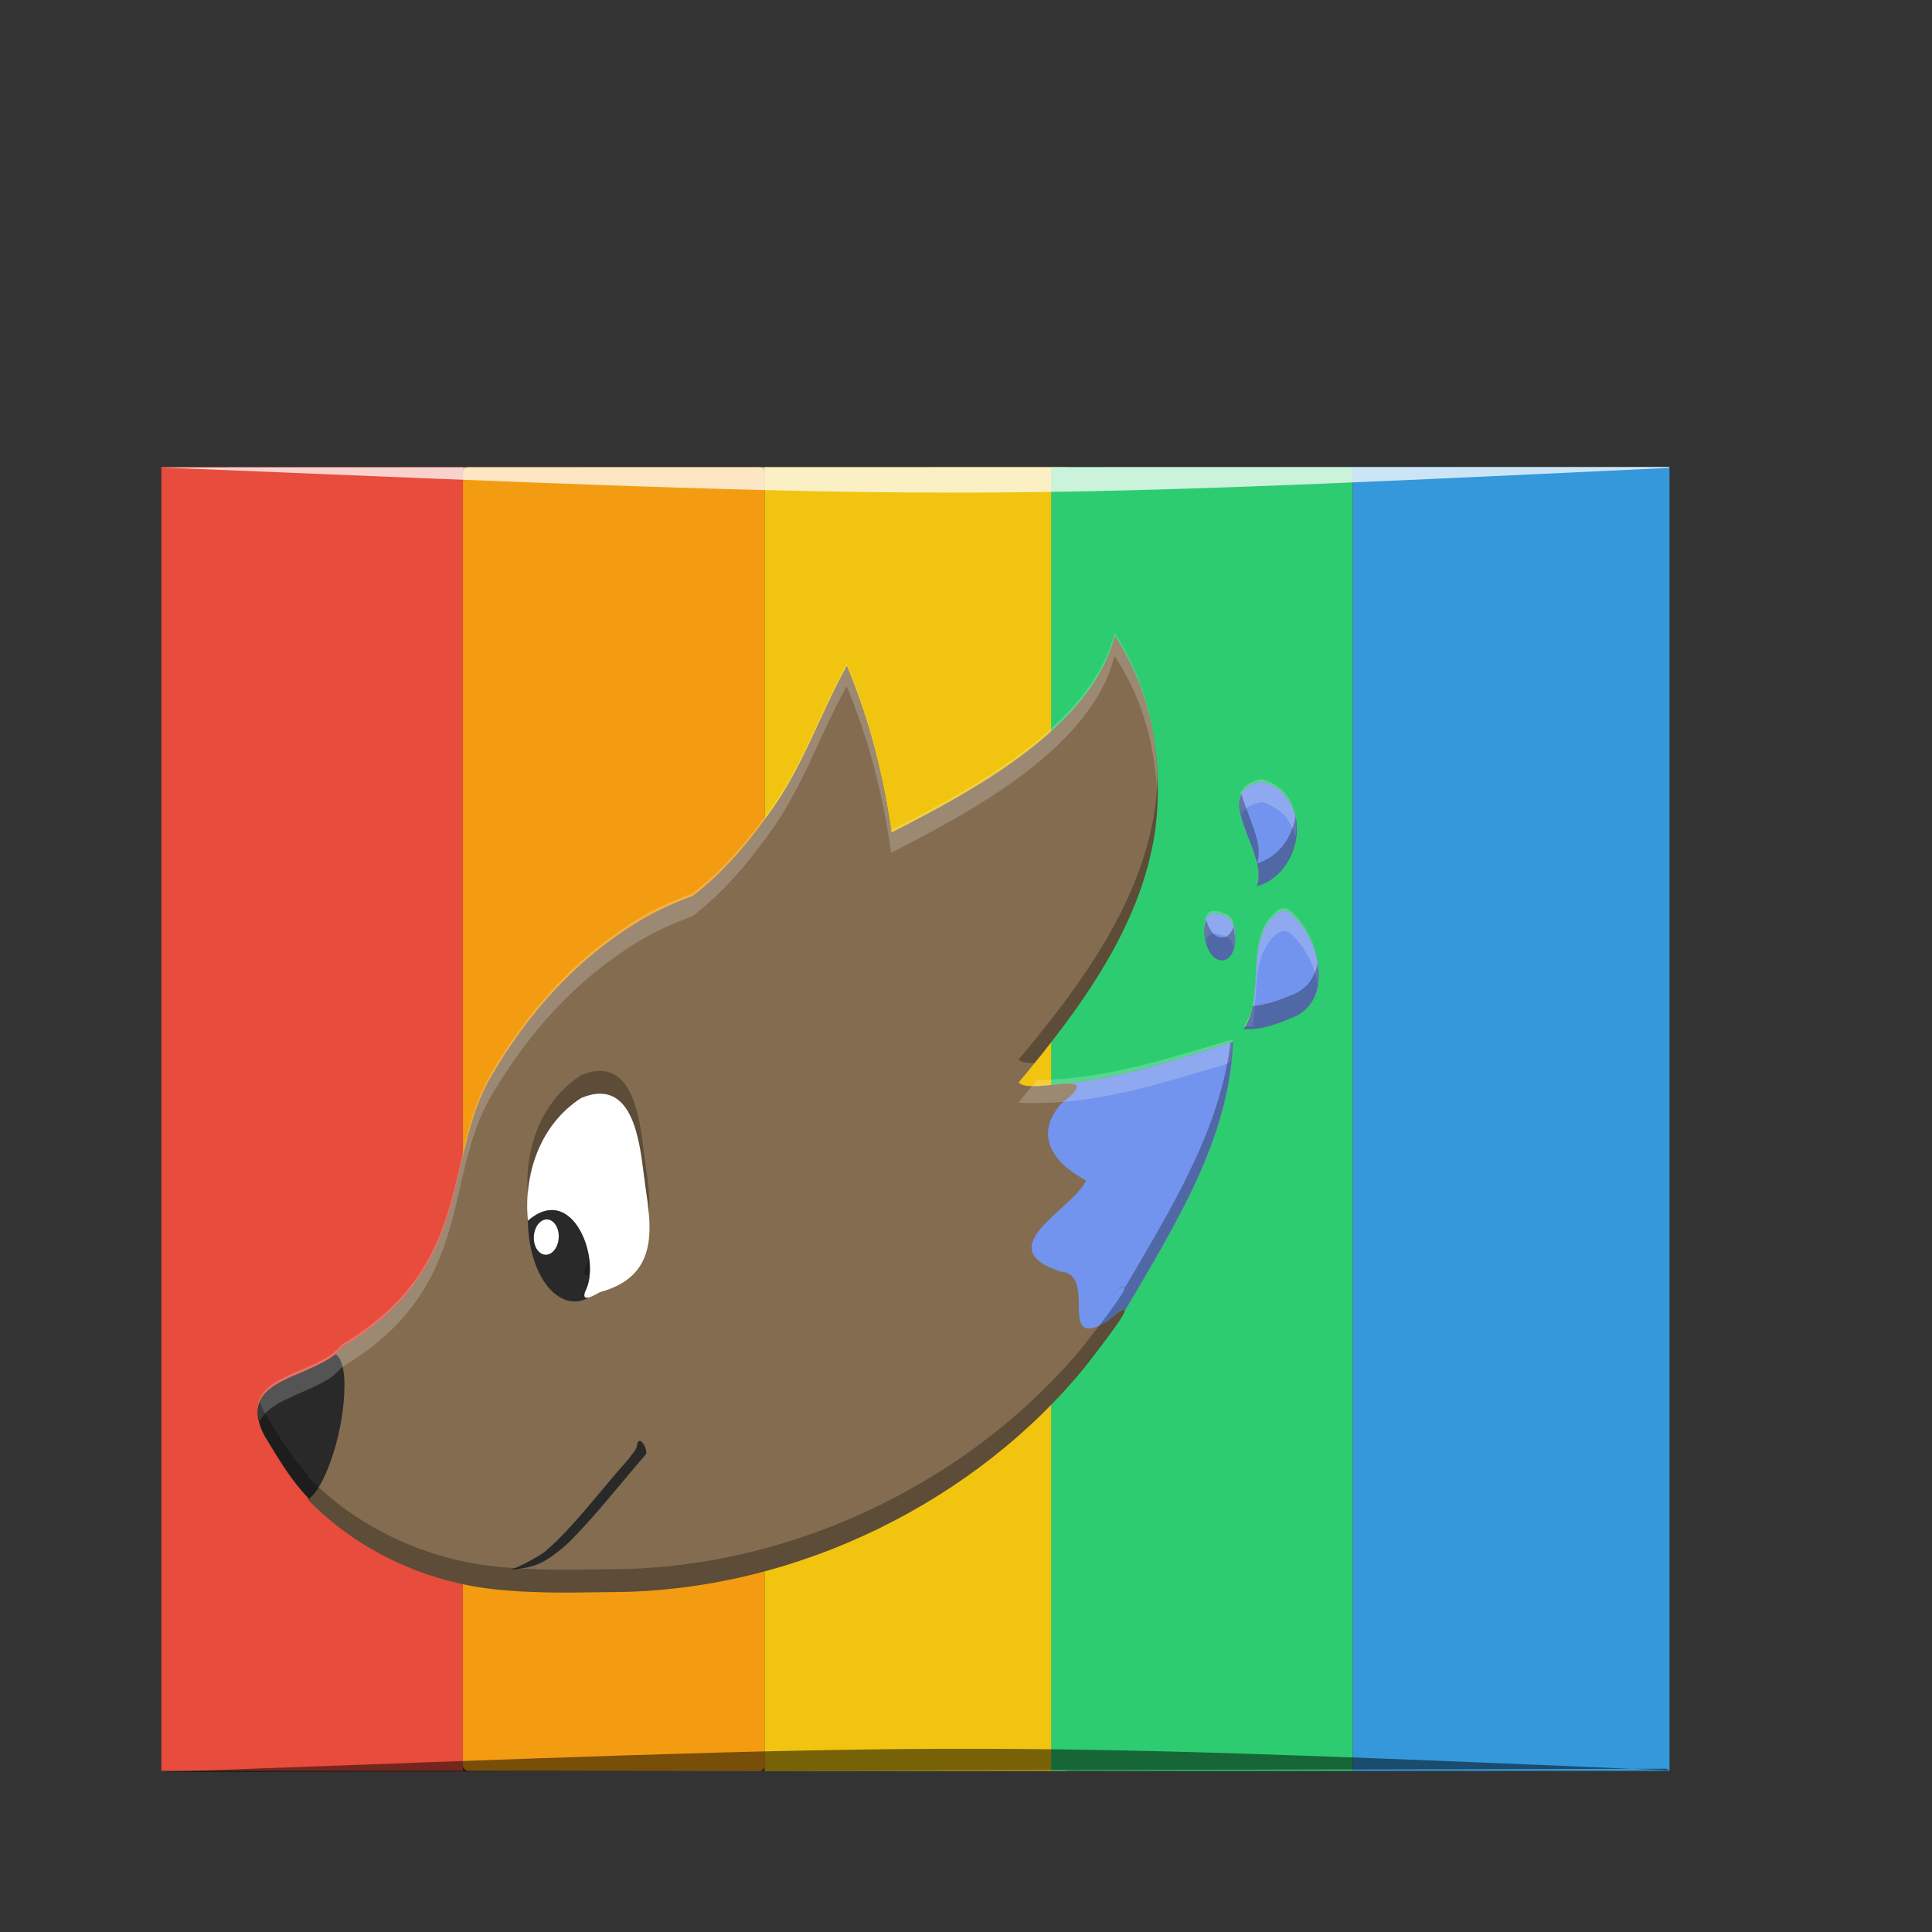 <?xml version="1.0" encoding="UTF-8" standalone="no"?>
<!-- Created with Inkscape (http://www.inkscape.org/) -->

<svg
   xmlns:dc="http://purl.org/dc/elements/1.1/"
   xmlns:cc="http://creativecommons.org/ns#"
   xmlns:rdf="http://www.w3.org/1999/02/22-rdf-syntax-ns#"
   xmlns:svg="http://www.w3.org/2000/svg"
   xmlns="http://www.w3.org/2000/svg"
   xmlns:xlink="http://www.w3.org/1999/xlink"
   xmlns:sodipodi="http://sodipodi.sourceforge.net/DTD/sodipodi-0.dtd"
   xmlns:inkscape="http://www.inkscape.org/namespaces/inkscape"
   version="1.0"
   width="48"
   height="48"
   id="svg2408"
   inkscape:version="0.91 r"
   sodipodi:docname="gimp.svg">
  <rect width="100%" height="100%" fill="#333333" stroke="none"/>
  <sodipodi:namedview
     pagecolor="#ffffff"
     bordercolor="#666666"
     borderopacity="1"
     objecttolerance="10"
     gridtolerance="10"
     guidetolerance="10"
     inkscape:pageopacity="0"
     inkscape:pageshadow="2"
     inkscape:window-width="1317"
     inkscape:window-height="744"
     id="namedview117"
     showgrid="true"
     inkscape:zoom="9.4642016"
     inkscape:cx="38.395635"
     inkscape:cy="21.688878"
     inkscape:window-x="49"
     inkscape:window-y="24"
     inkscape:window-maximized="1"
     inkscape:current-layer="svg2408"
     inkscape:snap-nodes="true"
     inkscape:snap-bbox="false">
    <inkscape:grid
       type="xygrid"
       id="grid3227"
       empspacing="5"
       visible="true"
       enabled="true"
       snapvisiblegridlinesonly="true" />
  </sodipodi:namedview>
  <defs
     id="defs2410">
    <linearGradient
       id="linearGradient4397">
      <stop
         style="stop-color:#947357;stop-opacity:1;"
         offset="0"
         id="stop4399" />
      <stop
         style="stop-color:#a4a4a4;stop-opacity:1;"
         offset="1"
         id="stop4401" />
    </linearGradient>
    <linearGradient
       id="linearGradient4389">
      <stop
         style="stop-color:#717171;stop-opacity:1;"
         offset="0"
         id="stop4391" />
      <stop
         style="stop-color:#000000;stop-opacity:0;"
         offset="1"
         id="stop4393" />
    </linearGradient>
    <linearGradient
       id="linearGradient3588">
      <stop
         id="stop3590"
         style="stop-color:#ff9b00;stop-opacity:1"
         offset="0" />
      <stop
         id="stop3592"
         style="stop-color:#ff5f00;stop-opacity:1"
         offset="1" />
    </linearGradient>
    <linearGradient
       x1="36.43"
       y1="92.073"
       x2="25.784"
       y2="110.448"
       id="linearGradient3594"
       xlink:href="#linearGradient3588"
       gradientUnits="userSpaceOnUse"
       gradientTransform="matrix(1.097,0,0,1.182,8.589,-67.014)" />
    <linearGradient
       id="linearGradient3580">
      <stop
         id="stop3582"
         style="stop-color:#f2e051;stop-opacity:1"
         offset="0" />
      <stop
         id="stop3584"
         style="stop-color:#ffb31f;stop-opacity:1"
         offset="1" />
    </linearGradient>
    <linearGradient
       x1="54.602"
       y1="76.96"
       x2="54.242"
       y2="102.293"
       id="linearGradient3772"
       xlink:href="#linearGradient3580"
       gradientUnits="userSpaceOnUse"
       gradientTransform="matrix(1.142,0,0,1.244,-12.709,-64.478)" />
    <linearGradient
       id="linearGradient3572">
      <stop
         id="stop3574"
         style="stop-color:#61ae50;stop-opacity:1"
         offset="0" />
      <stop
         id="stop3576"
         style="stop-color:#9ac837;stop-opacity:1"
         offset="1" />
    </linearGradient>
    <linearGradient
       x1="36.988"
       y1="42.477"
       x2="50.363"
       y2="77.651"
       id="linearGradient3578"
       xlink:href="#linearGradient3572"
       gradientUnits="userSpaceOnUse"
       gradientTransform="matrix(0.979,0,0,0.979,11.011,-29.507)" />
    <linearGradient
       id="linearGradient3564">
      <stop
         id="stop3566"
         style="stop-color:#3792c8;stop-opacity:1"
         offset="0" />
      <stop
         id="stop3568"
         style="stop-color:#3769c8;stop-opacity:1"
         offset="1" />
    </linearGradient>
    <linearGradient
       x1="26.812"
       y1="26.721"
       x2="61.392"
       y2="26.721"
       id="linearGradient3618"
       xlink:href="#linearGradient3564"
       gradientUnits="userSpaceOnUse"
       gradientTransform="matrix(1.168,0,0,1.168,13.006,-23.781)" />
    <linearGradient
       id="linearGradient3556">
      <stop
         id="stop3558"
         style="stop-color:#e273be;stop-opacity:1"
         offset="0" />
      <stop
         id="stop3560"
         style="stop-color:#e84058;stop-opacity:1"
         offset="1" />
    </linearGradient>
    <linearGradient
       x1="69.973"
       y1="33.634"
       x2="98.93"
       y2="54.118"
       id="linearGradient3562"
       xlink:href="#linearGradient3556"
       gradientUnits="userSpaceOnUse"
       gradientTransform="matrix(0.853,0,0,0.853,5.63,-22.724)" />
    <filter
       x="-0.11"
       y="-0.131"
       width="1.221"
       height="1.263"
       color-interpolation-filters="sRGB"
       id="filter3756">
      <feGaussianBlur
         id="feGaussianBlur3758"
         stdDeviation="1.674" />
    </filter>
    <linearGradient
       id="linearGradient3836">
      <stop
         id="stop3838"
         style="stop-color:#a5eaf6;stop-opacity:1"
         offset="0" />
      <stop
         id="stop3840"
         style="stop-color:#35d3ed;stop-opacity:0"
         offset="1" />
    </linearGradient>
    <linearGradient
       x1="52.564"
       y1="24"
       x2="57.335"
       y2="34.789"
       id="linearGradient3842"
       xlink:href="#linearGradient3836"
       gradientUnits="userSpaceOnUse"
       gradientTransform="matrix(0.8,0,0,0.8,11.693,-21.727)" />
    <linearGradient
       x1="67.279"
       y1="46.878"
       x2="73.677"
       y2="53.124"
       id="linearGradient3881"
       xlink:href="#linearGradient3875"
       gradientUnits="userSpaceOnUse"
       gradientTransform="matrix(0.8,0,0,0.8,12.693,-21.927)" />
    <linearGradient
       id="linearGradient3875">
      <stop
         id="stop3877"
         style="stop-color:#ff9cf6;stop-opacity:1"
         offset="0" />
      <stop
         id="stop3879"
         style="stop-color:#ff9cf6;stop-opacity:0"
         offset="1" />
    </linearGradient>
    <linearGradient
       x1="84.203"
       y1="37.528"
       x2="84.375"
       y2="44.146"
       id="linearGradient3903"
       xlink:href="#linearGradient3875"
       gradientUnits="userSpaceOnUse"
       gradientTransform="matrix(0.8,0,0,0.8,10.693,-21.927)" />
    <linearGradient
       id="linearGradient3921">
      <stop
         id="stop3923"
         style="stop-color:#b5e64e;stop-opacity:1"
         offset="0" />
      <stop
         id="stop3925"
         style="stop-color:#b5e64e;stop-opacity:0"
         offset="1" />
    </linearGradient>
    <linearGradient
       x1="30.309"
       y1="53.165"
       x2="41.267"
       y2="64.409"
       id="linearGradient3927"
       xlink:href="#linearGradient3921"
       gradientUnits="userSpaceOnUse"
       gradientTransform="matrix(0.8,0,0,0.8,12.693,-21.927)" />
    <linearGradient
       id="linearGradient3940">
      <stop
         id="stop3942"
         style="stop-color:#fdf49c;stop-opacity:1"
         offset="0" />
      <stop
         id="stop3944"
         style="stop-color:#fdf49c;stop-opacity:0"
         offset="1" />
    </linearGradient>
    <linearGradient
       x1="64"
       y1="76.813"
       x2="64.963"
       y2="90.385"
       id="linearGradient3946"
       xlink:href="#linearGradient3940"
       gradientUnits="userSpaceOnUse"
       gradientTransform="matrix(0.8,0,0,0.8,12.693,-21.927)" />
    <linearGradient
       id="linearGradient3970">
      <stop
         id="stop3972"
         style="stop-color:#ffaf44;stop-opacity:1"
         offset="0" />
      <stop
         id="stop3974"
         style="stop-color:#ffaf44;stop-opacity:0"
         offset="1" />
    </linearGradient>
    <linearGradient
       x1="24"
       y1="87.354"
       x2="31.351"
       y2="104.594"
       id="linearGradient3976"
       xlink:href="#linearGradient3970"
       gradientUnits="userSpaceOnUse"
       gradientTransform="matrix(0.8,0,0,0.8,11.493,-21.927)" />
    <linearGradient
       x1="58.65"
       y1="122"
       x2="58.65"
       y2="5.425"
       id="ButtonColor"
       gradientUnits="userSpaceOnUse"
       gradientTransform="matrix(1.017,0,0,1.017,-1.103,-1.103)">
      <stop
         id="stop3189"
         style="stop-color:#c8a764;stop-opacity:1"
         offset="0" />
      <stop
         id="stop3191"
         style="stop-color:#e3d0ae;stop-opacity:1"
         offset="1" />
    </linearGradient>
    <clipPath
       id="clipPath3979">
      <path
         d="M 34.156,5 C 29.084,5 25,9.084 25,14.156 l 0,99.688 C 25,118.916 29.084,123 34.156,123 l 99.688,0 C 138.916,123 143,118.916 143,113.844 l 0,-99.688 C 143,9.084 138.916,5 133.844,5 l -99.688,0 z m 79.031,78.594 c 4.304,-0.211 9.26,1.76 13.188,5.688 6.284,6.284 7.559,15.191 2.875,19.875 -4.684,4.684 -13.56,3.378 -19.844,-2.906 -6.284,-6.284 -7.59,-15.191 -2.906,-19.875 1.756,-1.756 4.105,-2.655 6.688,-2.781 z"
         inkscape:connector-curvature="0"
         id="path3981"
         style="fill:#ffffff;fill-opacity:1;stroke:none" />
    </clipPath>
    <linearGradient
       x1="45.448"
       y1="92.54"
       x2="45.448"
       y2="7.017"
       id="ButtonShadow"
       gradientUnits="userSpaceOnUse"
       gradientTransform="scale(1.006,0.994)">
      <stop
         id="stop3750"
         style="stop-color:#000000;stop-opacity:1"
         offset="0" />
      <stop
         id="stop3752"
         style="stop-color:#000000;stop-opacity:0.588"
         offset="1" />
    </linearGradient>
    <linearGradient
       id="linearGradient3737">
      <stop
         id="stop3739"
         style="stop-color:#ffffff;stop-opacity:1"
         offset="0" />
      <stop
         id="stop3741"
         style="stop-color:#ffffff;stop-opacity:0"
         offset="1" />
    </linearGradient>
    <linearGradient
       x1="48"
       y1="90"
       x2="48"
       y2="5.988"
       id="linearGradient3706"
       xlink:href="#ButtonColor"
       gradientUnits="userSpaceOnUse" />
    <filter
       color-interpolation-filters="sRGB"
       id="filter3174">
      <feGaussianBlur
         id="feGaussianBlur3176"
         stdDeviation="1.71" />
    </filter>
    <linearGradient
       x1="36.357"
       y1="6"
       x2="36.357"
       y2="63.893"
       id="linearGradient3188"
       xlink:href="#linearGradient3737"
       gradientUnits="userSpaceOnUse" />
    <linearGradient
       x1="45.448"
       y1="92.54"
       x2="45.448"
       y2="7.017"
       id="linearGradient4047"
       xlink:href="#ButtonShadow"
       gradientUnits="userSpaceOnUse"
       gradientTransform="scale(1.006,0.994)" />
    <linearGradient
       id="linearGradient3737-1">
      <stop
         id="stop3739-1"
         style="stop-color:#ffffff;stop-opacity:1"
         offset="0" />
      <stop
         id="stop3741-5"
         style="stop-color:#ffffff;stop-opacity:0"
         offset="1" />
    </linearGradient>
    <radialGradient
       cx="48"
       cy="90.172"
       r="42"
       fx="48"
       fy="90.172"
       id="radialGradient2874"
       xlink:href="#linearGradient3737-1"
       gradientUnits="userSpaceOnUse"
       gradientTransform="matrix(1.157,0,0,0.996,-7.551,0.197)" />
    <linearGradient
       id="linearGradient3737-12">
      <stop
         id="stop3739-9"
         style="stop-color:#ffffff;stop-opacity:1"
         offset="0" />
      <stop
         id="stop3741-3"
         style="stop-color:#ffffff;stop-opacity:0"
         offset="1" />
    </linearGradient>
    <clipPath
       id="clipPath3613">
      <rect
         width="84"
         height="84"
         rx="6"
         ry="6"
         x="6"
         y="6"
         id="rect3615"
         style="fill:#ffffff;fill-opacity:1;fill-rule:nonzero;stroke:none" />
    </clipPath>
    <filter
       x="-0.192"
       y="-0.192"
       width="1.384"
       height="1.384"
       color-interpolation-filters="sRGB"
       id="filter3794">
      <feGaussianBlur
         id="feGaussianBlur3796"
         stdDeviation="5.28" />
    </filter>
    <linearGradient
       x1="48"
       y1="20.221"
       x2="48"
       y2="138.661"
       id="linearGradient2908"
       xlink:href="#linearGradient3737-12"
       gradientUnits="userSpaceOnUse" />
    <linearGradient
       x1="48"
       y1="90"
       x2="48"
       y2="5.988"
       id="linearGradient3718"
       xlink:href="#ButtonShadow"
       gradientUnits="userSpaceOnUse"
       gradientTransform="translate(0,1)" />
    <linearGradient
       x1="48"
       y1="90"
       x2="48"
       y2="5.988"
       id="linearGradient3727"
       xlink:href="#ButtonShadow"
       gradientUnits="userSpaceOnUse"
       gradientTransform="matrix(1.024,0,0,1.012,-1.143,0.929)" />
    <linearGradient
       x1="48"
       y1="90"
       x2="48"
       y2="5.988"
       id="linearGradient3735"
       xlink:href="#ButtonShadow"
       gradientUnits="userSpaceOnUse"
       gradientTransform="matrix(1.024,0,0,1.012,-1.143,0.929)" />
    <linearGradient
       x1="48"
       y1="90"
       x2="48"
       y2="5.988"
       id="linearGradient3744"
       xlink:href="#ButtonShadow"
       gradientUnits="userSpaceOnUse"
       gradientTransform="matrix(1.024,0,0,1.012,-1.143,0.929)" />
    <linearGradient
       x1="48"
       y1="90"
       x2="48"
       y2="5.988"
       id="linearGradient3753"
       xlink:href="#ButtonShadow"
       gradientUnits="userSpaceOnUse"
       gradientTransform="matrix(1.024,0,0,1.012,-1.143,0.929)" />
    <linearGradient
       x1="57.901"
       y1="106.709"
       x2="114.439"
       y2="49.359"
       id="linearGradient3873"
       xlink:href="#linearGradient3674"
       gradientUnits="userSpaceOnUse"
       gradientTransform="matrix(0.588,-0.579,0.579,0.588,-14.535,28.432)" />
    <linearGradient
       id="linearGradient3674">
      <stop
         id="stop3676"
         style="stop-color:#000000;stop-opacity:1"
         offset="0" />
      <stop
         id="stop3678"
         style="stop-color:#000000;stop-opacity:0"
         offset="1" />
    </linearGradient>
    <filter
       color-interpolation-filters="sRGB"
       id="filter3751">
      <feGaussianBlur
         id="feGaussianBlur3753"
         stdDeviation="0.794" />
    </filter>
    <linearGradient
       x1="144.826"
       y1="95.799"
       x2="144.826"
       y2="108.343"
       id="linearGradient3969"
       xlink:href="#linearGradient3581"
       gradientUnits="userSpaceOnUse"
       gradientTransform="matrix(0.758,-0.327,0.365,0.846,23.355,46.367)" />
    <linearGradient
       id="linearGradient3581">
      <stop
         id="stop3583"
         style="stop-color:#ffffff;stop-opacity:1"
         offset="0" />
      <stop
         id="stop3585"
         style="stop-color:#ffffff;stop-opacity:0"
         offset="1" />
    </linearGradient>
    <linearGradient
       x1="144.826"
       y1="95.799"
       x2="144.826"
       y2="108.343"
       id="linearGradient3971"
       xlink:href="#linearGradient3581"
       gradientUnits="userSpaceOnUse"
       gradientTransform="matrix(-0.758,0.239,0.499,0.846,230.135,-31.232)" />
    <linearGradient
       id="linearGradient3130">
      <stop
         id="stop3132"
         style="stop-color:#ffffff;stop-opacity:1"
         offset="0" />
      <stop
         id="stop3134"
         style="stop-color:#ffffff;stop-opacity:0"
         offset="1" />
    </linearGradient>
    <linearGradient
       x1="144.873"
       y1="97.697"
       x2="144.873"
       y2="99.775"
       id="linearGradient3973"
       xlink:href="#BlackTransparent"
       gradientUnits="userSpaceOnUse"
       gradientTransform="matrix(0.758,-0.327,0.327,0.758,26.578,53.962)" />
    <linearGradient
       id="BlackTransparent"
       gradientUnits="userSpaceOnUse">
      <stop
         id="stop12"
         style="stop-color:#000000;stop-opacity:1"
         offset="0" />
      <stop
         id="stop14"
         style="stop-color:#000000;stop-opacity:0"
         offset="1" />
    </linearGradient>
    <linearGradient
       x1="131.291"
       y1="77.089"
       x2="153.85"
       y2="77.089"
       id="linearGradient3975"
       xlink:href="#linearGradient3501"
       gradientUnits="userSpaceOnUse"
       gradientTransform="matrix(0.758,-0.036,3.011,0.758,-178.972,22.299)" />
    <linearGradient
       id="linearGradient3501">
      <stop
         id="stop3503"
         style="stop-color:#9a3030;stop-opacity:1"
         offset="0" />
      <stop
         id="stop3505"
         style="stop-color:#5b1c1c;stop-opacity:1"
         offset="1" />
    </linearGradient>
    <linearGradient
       x1="131.291"
       y1="77.089"
       x2="153.85"
       y2="77.089"
       id="linearGradient3977"
       xlink:href="#linearGradient3509"
       gradientUnits="userSpaceOnUse"
       gradientTransform="matrix(0.758,-0.036,3.011,0.758,-178.972,22.299)" />
    <linearGradient
       id="linearGradient3509">
      <stop
         id="stop3511"
         style="stop-color:#ad1616;stop-opacity:1"
         offset="0" />
      <stop
         id="stop3513"
         style="stop-color:#4d0a0a;stop-opacity:1"
         offset="1" />
    </linearGradient>
    <filter
       x="-0.664"
       y="-0.038"
       width="2.327"
       height="1.076"
       color-interpolation-filters="sRGB"
       id="filter3526">
      <feGaussianBlur
         id="feGaussianBlur3528"
         stdDeviation="0.988" />
    </filter>
    <linearGradient
       x1="140"
       y1="88"
       x2="150"
       y2="88"
       id="linearGradient3979"
       xlink:href="#linearGradient3411"
       gradientUnits="userSpaceOnUse"
       gradientTransform="matrix(0.918,-0.429,0.366,0.918,0.878,51.286)" />
    <linearGradient
       id="linearGradient3411">
      <stop
         id="stop3413"
         style="stop-color:#797979;stop-opacity:1"
         offset="0" />
      <stop
         id="stop3423"
         style="stop-color:#a1a1a1;stop-opacity:1"
         offset="0.219" />
      <stop
         id="stop3419"
         style="stop-color:#cdcdcd;stop-opacity:1"
         offset="0.35" />
      <stop
         id="stop3421"
         style="stop-color:#9b9b9b;stop-opacity:1"
         offset="0.472" />
      <stop
         id="stop3415"
         style="stop-color:#373737;stop-opacity:1"
         offset="1" />
    </linearGradient>
    <linearGradient
       x1="197.99"
       y1="62.225"
       x2="212.132"
       y2="62.225"
       id="linearGradient3981"
       xlink:href="#linearGradient3737-8"
       gradientUnits="userSpaceOnUse"
       gradientTransform="matrix(0.649,-0.304,0.518,1.298,0.878,51.286)" />
    <linearGradient
       id="linearGradient3737-8">
      <stop
         id="stop3739-8"
         style="stop-color:#ffffff;stop-opacity:1"
         offset="0" />
      <stop
         id="stop3741-7"
         style="stop-color:#ffffff;stop-opacity:0"
         offset="1" />
    </linearGradient>
    <linearGradient
       inkscape:collect="always"
       xlink:href="#BlackTransparent"
       id="linearGradient3105"
       gradientUnits="userSpaceOnUse"
       gradientTransform="matrix(1.247,0,0,1,-24.196,2.702)"
       x1="141"
       y1="81.75"
       x2="149"
       y2="81.75" />
    <linearGradient
       id="linearGradient3162"
       gradientUnits="userSpaceOnUse">
      <stop
         id="stop3164"
         style="stop-color:#000000;stop-opacity:1"
         offset="0" />
      <stop
         id="stop3166"
         style="stop-color:#000000;stop-opacity:0"
         offset="1" />
    </linearGradient>
    <linearGradient
       inkscape:collect="always"
       xlink:href="#linearGradient3581"
       id="linearGradient3107"
       gradientUnits="userSpaceOnUse"
       gradientTransform="matrix(1.247,0,0,-1,-24.196,167.687)"
       x1="141"
       y1="81.75"
       x2="149"
       y2="81.75" />
    <linearGradient
       id="linearGradient3169">
      <stop
         id="stop3171"
         style="stop-color:#ffffff;stop-opacity:1"
         offset="0" />
      <stop
         id="stop3173"
         style="stop-color:#ffffff;stop-opacity:0"
         offset="1" />
    </linearGradient>
    <linearGradient
       inkscape:collect="always"
       xlink:href="#BlackTransparent"
       id="linearGradient3175"
       gradientUnits="userSpaceOnUse"
       gradientTransform="matrix(1.247,0,0,1,-24.196,2.702)"
       x1="141"
       y1="81.75"
       x2="149"
       y2="81.75" />
    <linearGradient
       id="linearGradient3177"
       gradientUnits="userSpaceOnUse">
      <stop
         id="stop3179"
         style="stop-color:#000000;stop-opacity:1"
         offset="0" />
      <stop
         id="stop3181"
         style="stop-color:#000000;stop-opacity:0"
         offset="1" />
    </linearGradient>
    <linearGradient
       inkscape:collect="always"
       xlink:href="#linearGradient3581"
       id="linearGradient3183"
       gradientUnits="userSpaceOnUse"
       gradientTransform="matrix(1.247,0,0,-1,-24.196,167.687)"
       x1="141"
       y1="81.75"
       x2="149"
       y2="81.75" />
    <linearGradient
       id="linearGradient3185">
      <stop
         id="stop3187"
         style="stop-color:#ffffff;stop-opacity:1"
         offset="0" />
      <stop
         id="stop3189-9"
         style="stop-color:#ffffff;stop-opacity:0"
         offset="1" />
    </linearGradient>
    <linearGradient
       inkscape:collect="always"
       xlink:href="#BlackTransparent"
       id="linearGradient3191"
       gradientUnits="userSpaceOnUse"
       gradientTransform="matrix(1.247,0,0,1,-24.196,2.702)"
       x1="141"
       y1="81.75"
       x2="149"
       y2="81.75" />
    <linearGradient
       id="linearGradient3193"
       gradientUnits="userSpaceOnUse">
      <stop
         id="stop3195"
         style="stop-color:#000000;stop-opacity:1"
         offset="0" />
      <stop
         id="stop3197"
         style="stop-color:#000000;stop-opacity:0"
         offset="1" />
    </linearGradient>
    <linearGradient
       inkscape:collect="always"
       xlink:href="#linearGradient3581"
       id="linearGradient3199"
       gradientUnits="userSpaceOnUse"
       gradientTransform="matrix(1.247,0,0,-1,-24.196,167.687)"
       x1="141"
       y1="81.75"
       x2="149"
       y2="81.75" />
    <linearGradient
       id="linearGradient3201">
      <stop
         id="stop3203"
         style="stop-color:#ffffff;stop-opacity:1"
         offset="0" />
      <stop
         id="stop3205"
         style="stop-color:#ffffff;stop-opacity:0"
         offset="1" />
    </linearGradient>
    <linearGradient
       x1="35.29"
       y1="132.692"
       x2="122.401"
       y2="71.475"
       id="linearGradient3743"
       xlink:href="#linearGradient3674"
       gradientUnits="userSpaceOnUse"
       gradientTransform="matrix(0.71,0,0,0.71,7.84,3.144)" />
    <linearGradient
       id="linearGradient3208">
      <stop
         id="stop3210"
         style="stop-color:#000000;stop-opacity:1"
         offset="0" />
      <stop
         id="stop3212"
         style="stop-color:#000000;stop-opacity:0"
         offset="1" />
    </linearGradient>
    <filter
       color-interpolation-filters="sRGB"
       id="filter3905">
      <feGaussianBlur
         id="feGaussianBlur3907"
         stdDeviation="0.595" />
    </filter>
  </defs>
  <rect
     style="fill:#e74c3c;fill-opacity:1;stroke:none"
     id="rect4153"
     width="7.494"
     height="32.39"
     x="4.008"
     y="11.606"
     ry="0" />
  <rect
     ry="0.127"
     y="11.606"
     x="11.502"
     height="32.39"
     width="7.494"
     id="rect4155"
     style="fill:#f39c12;fill-opacity:1;stroke:none" />
  <rect
     style="fill:#f1c40f;fill-opacity:1;stroke:none"
     id="rect4157"
     width="7.494"
     height="32.39"
     x="18.996"
     y="11.606"
     ry="0" />
  <rect
     ry="0"
     y="11.606"
     x="26.115"
     height="32.39"
     width="7.494"
     id="rect4159"
     style="fill:#2ecc71;fill-opacity:1;stroke:none" />
  <rect
     style="fill:#3498db;fill-opacity:1;stroke:none"
     id="rect4181"
     width="7.869"
     height="32.39"
     x="33.61"
     y="11.606"
     ry="0" />
  <path
     sodipodi:nodetypes="cccc"
     inkscape:connector-curvature="0"
     id="path3999"
     d="m 3.952,11.612 37.52,-0.011 0,0.023 C 23.747,12.467 23.701,12.425 3.952,11.612 z"
     style="opacity:0.75;fill:#ffffff;fill-opacity:1;stroke:none" />
  <g
     id="layer2"
     style="display:none"
     transform="translate(0,-48)">
    <path
       d="M 11,7 C 7.676,7 5,9.676 5,13 l 0,73 c 0,3.324 2.676,6 6,6 l 74,0 c 3.324,0 6,-2.676 6,-6 L 91,13 C 91,9.676 88.324,7 85,7 L 11,7 z m 58.281,56.125 c 4.57,2e-6 9.193,3.1 11.5,7.75 1.437,2.897 1.649,6.137 0.562,8.344 -0.716,1.455 -2.113,2.731 -3.5,3.25 -1.44,0.539 -3.507,0.67 -5.156,0.25 -6.013,-1.532 -10.816,-7.615 -10.469,-13.188 0.122,-1.959 0.869,-3.543 2.094,-4.656 1.226,-1.114 2.927,-1.75 4.969,-1.75 z"
       inkscape:connector-curvature="0"
       id="rect3745"
       style="opacity:0.9;fill:url(#linearGradient4047);fill-opacity:1;fill-rule:nonzero;stroke:none;filter:url(#filter3174)" />
  </g>
  <path
     style="opacity:0.5;fill:#000000;fill-opacity:1;stroke:none"
     d="m 4.037,44.027 37.367,-0.083 0.064,0.041 c -17.725,-0.757 -17.682,-0.688 -37.432,0.041 z"
     id="path3229"
     inkscape:connector-curvature="0"
     sodipodi:nodetypes="cccc" />
  <g
     transform="matrix(0.661,0,0,0.596,3.701,13.347)"
     id="g4145">
    <path
       d="m 20.416,29.097 a 3.764,5.017 0 0 1 -4.822,2.997 3.764,5.017 0 0 1 -2.253,-6.425 3.764,5.017 0 0 1 4.818,-3.008 3.764,5.017 0 0 1 2.261,6.42"
       id="path6"
       inkscape:connector-curvature="0"
       style="fill:#ffffff" />
    <path
       d="m 26.231,5.371 c -0.978,1.957 -1.624,4.117 -2.786,5.941 -0.909,1.427 -1.92,2.796 -3.225,3.836 2.534,-1.1 5.581,-1.58 7.5,-2.617 0.066,-0.037 0.137,-0.077 0.204,-0.115 -0.302,-2.396 -0.84,-4.787 -1.693,-7.045 z"
       id="path12"
       inkscape:connector-curvature="0"
       style="fill:#765d40;stroke-width:0.454" />
    <path
       d="m 41.832,10.19 c -2.056,0.424 0.304,2.97 -0.188,4.36 1.784,-0.588 2.139,-3.774 0.188,-4.36 z m 0.853,5.384 c -0.099,0.002 -0.208,0.044 -0.276,0.103 -1.283,1.104 -0.399,3.452 -1.256,4.828 0.605,0.041 1.214,-0.196 1.748,-0.449 1.738,-0.676 1.1,-3.467 -0.059,-4.434 -0.041,-0.035 -0.097,-0.048 -0.157,-0.048 z m -2.653,0.107 c -0.618,-0.006 -0.408,1.919 0.271,1.951 0.574,0.027 0.637,-1.117 0.396,-1.621 -0.105,-0.219 -0.509,-0.329 -0.667,-0.33 z m 0.706,5.359 c -2.016,0.708 -4.137,1.501 -6.303,1.74 3.5e-4,-2e-5 9.3e-4,-5e-5 9.5e-4,-9e-5 0.023,-9.5e-4 0.044,-0.002 0.066,-0.002 0.01,-1.4e-4 0.02,-6.8e-4 0.029,-8.2e-4 0.02,-1.4e-4 0.039,1.4e-4 0.058,6.8e-4 0.01,1.4e-4 0.019,1.4e-4 0.027,6.9e-4 0.016,6.8e-4 0.031,0.002 0.046,0.004 0.011,9.5e-4 0.022,0.002 0.032,0.004 0.02,0.003 0.039,0.006 0.056,0.01 1.2e-4,5e-5 3.5e-4,5e-5 5.8e-4,10e-5 6.9e-4,1.3e-4 9.5e-4,2.7e-4 0.002,4e-4 0.009,0.002 0.017,0.005 0.025,0.007 9.5e-4,2.8e-4 0.002,8.3e-4 0.004,9.5e-4 0.008,0.003 0.015,0.006 0.021,0.009 1.2e-4,5e-5 1.2e-4,1.4e-4 3.6e-4,1.4e-4 3.4e-4,1.4e-4 9.2e-4,2.7e-4 9.5e-4,6.8e-4 0.008,0.004 0.014,0.007 0.02,0.011 0.032,0.02 0.05,0.046 0.053,0.082 1.2e-4,0.002 5.7e-4,0.003 5.7e-4,0.005 1.3e-4,0.006 -1.1e-4,0.011 -5.7e-4,0.017 -1.1e-4,0.003 -1.1e-4,0.005 -5.8e-4,0.008 -9.2e-4,0.006 -0.002,0.012 -0.004,0.019 -5.8e-4,0.003 -9.5e-4,0.005 -0.002,0.008 -0.002,0.007 -0.004,0.013 -0.007,0.02 -9.5e-4,0.004 -0.002,0.007 -0.004,0.01 -0.003,0.007 -0.006,0.013 -0.009,0.019 -0.002,0.005 -0.005,0.009 -0.007,0.013 -0.004,0.007 -0.007,0.013 -0.011,0.02 -0.003,0.005 -0.006,0.01 -0.009,0.015 -0.004,0.007 -0.009,0.014 -0.013,0.021 -0.004,0.006 -0.008,0.012 -0.012,0.018 -0.005,0.007 -0.01,0.014 -0.015,0.021 -0.005,0.007 -0.01,0.013 -0.015,0.02 -0.007,0.009 -0.013,0.017 -0.02,0.025 -0.003,0.004 -0.006,0.008 -0.01,0.011 -0.021,0.026 -0.045,0.053 -0.072,0.082 -0.018,0.019 -0.039,0.04 -0.059,0.06 -0.015,0.016 -0.029,0.031 -0.046,0.047 -0.024,0.023 -0.051,0.049 -0.078,0.074 -0.018,0.017 -0.034,0.033 -0.053,0.05 -0.048,0.043 -0.099,0.089 -0.155,0.137 -0.063,0.081 -0.12,0.162 -0.17,0.242 -0.15,0.24 -0.243,0.475 -0.285,0.702 -0.007,0.038 -0.013,0.075 -0.017,0.113 0,2e-5 0,4e-5 0,9e-5 -0.017,0.145 -0.012,0.287 0.01,0.424 6.9e-4,0.005 9.5e-4,0.01 0.002,0.014 10e-6,3e-5 -1e-5,4e-5 0,10e-5 0.006,0.035 0.013,0.071 0.022,0.106 0.025,0.105 0.061,0.208 0.106,0.308 0.015,0.033 0.031,0.066 0.049,0.099 2e-5,3e-5 7e-5,4e-5 7e-5,9e-5 0.017,0.033 0.035,0.065 0.055,0.097 10e-6,3e-5 -1e-5,4e-5 0,9e-5 0.019,0.032 0.04,0.064 0.061,0.096 0.021,0.032 0.043,0.063 0.067,0.094 0.023,0.031 0.047,0.061 0.072,0.092 3e-5,4e-5 4e-5,5e-5 7e-5,1e-4 0.05,0.06 0.103,0.12 0.16,0.177 0.226,0.231 0.504,0.439 0.816,0.62 -0.015,0.038 -0.034,0.076 -0.054,0.115 -0.01,0.019 -0.021,0.039 -0.033,0.058 -0.011,0.019 -0.023,0.039 -0.036,0.059 -0.025,0.039 -0.052,0.079 -0.081,0.119 -0.029,0.04 -0.06,0.08 -0.092,0.121 -0.065,0.081 -0.136,0.163 -0.211,0.245 -0.075,0.083 -0.154,0.166 -0.236,0.25 -0.204,0.21 -0.42,0.423 -0.618,0.635 -0.296,0.319 -0.547,0.637 -0.644,0.941 -0.007,0.02 -0.012,0.041 -0.017,0.061 -0.005,0.02 -0.009,0.04 -0.013,0.06 -0.008,0.04 -0.011,0.08 -0.012,0.119 0,3e-5 0,4e-5 0,9e-5 -9.2e-4,0.039 0.002,0.079 0.008,0.117 0.003,0.019 0.007,0.039 0.012,0.058 0.005,0.019 0.01,0.038 0.017,0.058 0.013,0.038 0.03,0.076 0.051,0.113 2e-5,4e-5 8e-5,5e-5 8e-5,10e-5 0.011,0.019 0.022,0.037 0.035,0.056 0.013,0.018 0.026,0.037 0.041,0.055 0.029,0.037 0.063,0.073 0.102,0.108 0.019,0.018 0.04,0.035 0.061,0.053 0.043,0.035 0.091,0.07 0.144,0.104 0.053,0.034 0.111,0.068 0.174,0.101 0.053,0.028 0.11,0.055 0.171,0.082 0.012,0.005 0.022,0.011 0.034,0.016 0.074,0.032 0.153,0.064 0.238,0.095 0.041,0.004 0.08,0.01 0.116,0.018 0.004,8.2e-4 0.007,9.5e-4 0.01,0.002 2e-5,10e-6 3e-5,-1e-5 7e-5,0 0.005,9.5e-4 0.009,0.003 0.013,0.004 0.034,0.01 0.066,0.02 0.096,0.033 0.017,0.008 0.033,0.016 0.049,0.024 0.016,0.009 0.031,0.018 0.045,0.028 4e-5,3e-5 5e-5,3e-5 9e-5,8e-5 0.029,0.02 0.055,0.042 0.079,0.066 0.012,0.012 0.024,0.025 0.035,0.038 2e-5,10e-6 -1e-5,9e-5 0,9e-5 0.011,0.013 0.022,0.027 0.032,0.041 10e-6,1e-5 -2e-5,8e-5 0,8e-5 0.01,0.014 0.019,0.029 0.029,0.044 0.01,0.015 0.018,0.031 0.026,0.046 0.024,0.048 0.045,0.099 0.062,0.153 0.015,0.046 0.026,0.096 0.036,0.146 0.002,0.009 0.004,0.016 0.006,0.025 0.008,0.04 0.013,0.08 0.019,0.121 0.005,0.041 0.009,0.083 0.013,0.125 0,3e-5 0,4e-5 0,9e-5 0.004,0.042 0.006,0.085 0.009,0.128 8e-5,0.002 8e-5,0.003 1.1e-4,0.005 0.004,0.085 0.006,0.17 0.008,0.255 9.5e-4,0.086 0.002,0.172 0.004,0.254 0.002,0.124 0.008,0.242 0.02,0.348 0.004,0.035 0.01,0.069 0.015,0.101 0.003,0.016 0.007,0.032 0.01,0.047 0.004,0.015 0.008,0.03 0.012,0.044 0.005,0.014 0.009,0.028 0.014,0.042 0.005,0.013 0.01,0.026 0.016,0.039 0.002,0.004 0.004,0.008 0.006,0.012 0.01,0.02 0.02,0.039 0.032,0.057 0.008,0.01 0.015,0.02 0.023,0.029 0.024,0.027 0.052,0.049 0.085,0.065 0.033,0.016 0.07,0.025 0.113,0.028 0.029,0.002 0.06,1.4e-4 0.093,-0.005 0.017,-0.003 0.034,-0.006 0.052,-0.01 0.036,-0.009 0.075,-0.02 0.117,-0.035 0.021,-0.008 0.043,-0.016 0.065,-0.026 0.09,-0.038 0.191,-0.091 0.306,-0.162 0.029,-0.018 0.059,-0.036 0.089,-0.056 0.06,-0.058 0.114,-0.109 0.164,-0.157 0.02,-0.018 0.037,-0.034 0.055,-0.051 0.03,-0.028 0.06,-0.054 0.087,-0.078 0.016,-0.014 0.032,-0.028 0.047,-0.041 0.025,-0.021 0.048,-0.041 0.07,-0.058 0.018,-0.015 0.037,-0.03 0.053,-0.042 0.003,-0.003 0.007,-0.005 0.01,-0.008 0.023,-0.017 0.043,-0.031 0.062,-0.043 0.008,-0.005 0.015,-0.01 0.021,-0.013 0.003,-0.002 0.006,-0.004 0.009,-0.005 0.01,-0.005 0.018,-0.009 0.025,-0.012 9.5e-4,-2.7e-4 0.002,-9.5e-4 0.003,-9.5e-4 0.009,-0.004 0.016,-0.006 0.023,-0.008 9.5e-4,-1.3e-4 0.002,-8e-5 0.003,-1.3e-4 0.006,-8.2e-4 0.01,-9.5e-4 0.015,-6.8e-4 0.002,1.3e-4 0.003,6.8e-4 0.004,8.1e-4 0.004,8.3e-4 0.007,0.002 0.01,0.004 9.2e-4,6.9e-4 0.002,9.5e-4 0.002,0.002 0.003,0.003 0.005,0.006 0.007,0.01 3.5e-4,6.8e-4 5.8e-4,9.5e-4 9.2e-4,0.002 0.002,0.005 0.003,0.01 0.003,0.017 0,0.007 -5.7e-4,0.015 -0.002,0.023 1.86,-3.531 3.928,-7.145 4.055,-11.191 z"
       id="path14"
       inkscape:connector-curvature="0"
       style="fill:#765d40;stroke-width:0.454" />
    <path
       d="m 7.017,34.052 c -1.226,1.084 -3.729,1.085 -2.686,3.377 0.56,1.025 0.991,1.855 1.681,2.65 0.05,-0.04 0.092,-0.079 0.119,-0.109 0.538,-0.596 1.218,-2.719 1.217,-4.644 -2.3e-4,-0.749 -0.161,-1.159 -0.331,-1.274 z"
       id="path16"
       inkscape:connector-curvature="0"
       style="fill:#765d40;stroke-width:0.454" />
    <path
       style="fill:#836c50;stroke-width:0.454"
       inkscape:connector-curvature="0"
       id="path18"
       d="m 36.299,4.102 c -0.836,3.804 -5.345,6.486 -8.392,8.208 -0.303,-2.36 -0.833,-4.715 -1.674,-6.939 -0.978,1.957 -1.625,4.117 -2.786,5.941 -0.859,1.348 -1.817,2.636 -3.02,3.652 -0.085,0.035 -0.175,0.063 -0.258,0.1 l 0,0.003 c -0.621,0.27 -1.212,0.574 -1.747,0.935 -2.422,1.636 -4.183,3.866 -5.554,6.457 -1.845,3.486 -0.568,7.968 -5.616,11.302 -0.084,0.118 -0.186,0.225 -0.303,0.326 0.006,-0.005 0.011,-0.01 0.016,-0.015 0.17,0.115 0.332,0.527 0.332,1.276 8.1e-4,1.926 -0.68,4.047 -1.218,4.643 -0.027,0.03 -0.069,0.07 -0.119,0.11 1.801,2.077 4.408,3.492 7.229,3.779 0.226,0.029 0.482,0.042 0.73,0.058 -0.019,7.5e-4 -0.042,0.005 -0.061,0.005 0.059,0.004 0.121,9.5e-4 0.18,0.005 0.608,0.036 1.181,0.048 1.763,0.044 0.648,-0.003 1.225,-0.019 1.585,-0.019 7.05,-0.021 13.767,-3.894 17.802,-9.391 0.197,-0.284 0.75,-1.063 1.13,-1.665 0.074,-0.117 0.13,-0.204 0.187,-0.302 0.036,-0.063 0.077,-0.131 0.103,-0.183 0.017,-0.034 0.025,-0.058 0.037,-0.085 0.024,-0.057 0.033,-0.097 0.031,-0.124 -9.5e-4,-0.012 9.5e-4,-0.027 -0.006,-0.032 -0.004,-0.003 0.003,-0.019 -0.004,-0.019 -0.018,-8.1e-4 -0.074,0.042 -0.113,0.066 -0.027,0.016 -0.041,0.018 -0.078,0.046 -0.106,0.082 -0.249,0.206 -0.453,0.404 -0.238,0.154 -0.42,0.238 -0.564,0.273 -0.057,0.014 -0.105,0.017 -0.15,0.015 -0.009,-4.2e-4 -0.02,0.004 -0.029,0.003 l -0.002,0 c -0.043,-0.006 -0.077,-0.022 -0.109,-0.041 -0.505,-0.303 0.213,-2.23 -0.898,-2.325 -2.721,-0.991 0.464,-2.584 0.96,-3.798 -1.245,-0.724 -1.959,-1.885 -0.945,-3.185 1.861,-1.6 -1.15,-0.342 -1.597,-0.901 2.378,-3.146 4.634,-6.581 5.136,-10.531 0.315,-2.743 -0.081,-5.705 -1.523,-8.093 z M 16.952,23.196 c 1.438,-0.002 1.545,2.644 1.704,3.832 0.239,1.777 0.518,3.773 -1.7,4.439 -0.151,0.076 -0.733,0.518 -0.562,-0.027 0.63,-1.298 -0.463,-4.575 -2.149,-2.946 -0.168,-1.85 0.391,-3.963 2.005,-5.123 0.264,-0.12 0.496,-0.175 0.701,-0.175 z M 6.91,34.118 c -0.01,0.009 -0.019,0.016 -0.029,0.024 0.01,-0.009 0.019,-0.016 0.029,-0.024 z" />
    <path
       d="m 15.272,29.661 a 0.467,0.735 2.406 0 1 -0.661,0.065 0.467,0.735 2.406 0 1 -0.016,-1.036 0.467,0.735 2.406 0 1 0.661,-0.067 0.467,0.735 2.406 0 1 0.017,1.036"
       id="path20"
       inkscape:connector-curvature="0"
       style="fill:#765d40;fill-rule:evenodd" />
    <path
       style="fill:#7394ee;stroke-width:0.454"
       inkscape:connector-curvature="0"
       id="path24"
       d="m 41.832,10.19 c -2.056,0.424 0.304,2.97 -0.188,4.36 1.784,-0.588 2.139,-3.774 0.188,-4.36 z m 0.853,5.384 c -0.099,0.002 -0.208,0.044 -0.276,0.103 -1.283,1.104 -0.399,3.452 -1.256,4.828 0.605,0.041 1.214,-0.196 1.748,-0.449 1.738,-0.676 1.1,-3.467 -0.059,-4.434 -0.041,-0.035 -0.097,-0.049 -0.157,-0.048 z m -2.653,0.107 c -0.618,-0.006 -0.408,1.919 0.271,1.951 0.574,0.027 0.637,-1.117 0.396,-1.621 -0.105,-0.219 -0.509,-0.329 -0.667,-0.33 z m 0.706,5.359 c -2.016,0.708 -4.137,1.501 -6.303,1.74 3.5e-4,-2e-5 9.3e-4,-4e-5 9.5e-4,-9e-5 0.023,-9.5e-4 0.044,-0.002 0.066,-0.002 0.01,-1.4e-4 0.02,-6.8e-4 0.029,-8.2e-4 0.02,-1.4e-4 0.039,1.4e-4 0.058,6.8e-4 0.01,1.4e-4 0.019,1.4e-4 0.027,6.9e-4 0.016,6.8e-4 0.031,0.002 0.046,0.004 0.011,9.5e-4 0.022,0.002 0.032,0.003 0.02,0.003 0.039,0.006 0.056,0.01 1.2e-4,5e-5 3.5e-4,5e-5 5.8e-4,10e-5 6.9e-4,1.3e-4 9.5e-4,2.7e-4 0.002,4e-4 0.009,0.002 0.017,0.005 0.025,0.007 9.5e-4,2.8e-4 0.002,8.3e-4 0.004,9.5e-4 0.008,0.003 0.015,0.006 0.021,0.009 1.2e-4,5e-5 1.2e-4,1.4e-4 3.6e-4,1.4e-4 3.4e-4,1.4e-4 9.2e-4,2.7e-4 9.5e-4,6.8e-4 0.008,0.003 0.014,0.007 0.02,0.011 0.032,0.02 0.05,0.046 0.053,0.082 1.2e-4,0.002 5.7e-4,0.003 5.7e-4,0.005 1.3e-4,0.006 -1.1e-4,0.011 -5.7e-4,0.017 -1.1e-4,0.003 -1.1e-4,0.005 -5.8e-4,0.008 -9.2e-4,0.006 -0.002,0.012 -0.004,0.019 -5.8e-4,0.003 -9.5e-4,0.006 -0.002,0.008 -0.002,0.007 -0.004,0.013 -0.007,0.02 -9.5e-4,0.004 -0.002,0.007 -0.004,0.01 -0.003,0.007 -0.006,0.013 -0.009,0.019 -0.002,0.005 -0.004,0.009 -0.007,0.013 -0.003,0.007 -0.007,0.013 -0.011,0.02 -0.003,0.005 -0.006,0.01 -0.009,0.015 -0.004,0.007 -0.009,0.014 -0.013,0.021 -0.004,0.006 -0.008,0.012 -0.012,0.018 -0.005,0.007 -0.01,0.014 -0.015,0.021 -0.005,0.007 -0.01,0.013 -0.015,0.02 -0.007,0.009 -0.013,0.017 -0.02,0.025 -0.003,0.004 -0.006,0.008 -0.01,0.011 -0.021,0.026 -0.045,0.053 -0.072,0.082 -0.018,0.019 -0.039,0.04 -0.059,0.06 -0.015,0.016 -0.029,0.031 -0.046,0.047 -0.024,0.023 -0.051,0.049 -0.078,0.074 -0.018,0.017 -0.034,0.033 -0.053,0.05 -0.048,0.043 -0.099,0.089 -0.155,0.137 -0.063,0.081 -0.12,0.162 -0.17,0.242 -0.15,0.24 -0.243,0.475 -0.285,0.702 -0.007,0.038 -0.013,0.075 -0.017,0.113 0,3e-5 0,5e-5 0,10e-5 -0.017,0.145 -0.012,0.287 0.01,0.424 6.9e-4,0.005 9.5e-4,0.009 0.002,0.014 0,3e-5 -1e-5,4e-5 0,9e-5 0.006,0.035 0.013,0.071 0.022,0.106 0.025,0.105 0.061,0.208 0.106,0.308 0.015,0.033 0.031,0.066 0.049,0.099 2e-5,3e-5 7e-5,4e-5 7e-5,8e-5 0.017,0.033 0.035,0.065 0.055,0.097 10e-6,3e-5 -2e-5,5e-5 0,10e-5 0.019,0.032 0.04,0.064 0.061,0.096 0.021,0.032 0.043,0.063 0.067,0.094 0.023,0.031 0.047,0.061 0.072,0.092 3e-5,3e-5 4e-5,5e-5 7e-5,10e-5 0.05,0.06 0.103,0.12 0.16,0.177 0.226,0.231 0.504,0.439 0.816,0.62 -0.015,0.038 -0.034,0.076 -0.054,0.115 -0.01,0.019 -0.021,0.039 -0.033,0.058 -0.011,0.019 -0.023,0.039 -0.036,0.059 -0.025,0.039 -0.052,0.079 -0.081,0.119 -0.029,0.04 -0.06,0.08 -0.092,0.121 -0.065,0.081 -0.136,0.163 -0.211,0.245 -0.075,0.083 -0.154,0.166 -0.236,0.25 -0.204,0.21 -0.42,0.423 -0.618,0.635 -0.296,0.319 -0.547,0.637 -0.644,0.941 -0.007,0.02 -0.012,0.041 -0.017,0.061 -0.005,0.02 -0.009,0.04 -0.013,0.06 -0.008,0.04 -0.011,0.08 -0.012,0.119 0,2e-5 0,4e-5 0,9e-5 -9.2e-4,0.039 0.002,0.079 0.008,0.117 0.003,0.019 0.007,0.039 0.012,0.058 0.005,0.019 0.011,0.038 0.017,0.058 0.013,0.038 0.03,0.076 0.051,0.113 2e-5,3e-5 7e-5,4e-5 7e-5,9e-5 0.011,0.019 0.022,0.037 0.035,0.056 0.013,0.018 0.026,0.037 0.041,0.055 0.029,0.037 0.063,0.073 0.102,0.108 0.019,0.018 0.04,0.035 0.061,0.053 0.043,0.035 0.091,0.07 0.144,0.104 0.053,0.034 0.111,0.068 0.174,0.101 0.053,0.028 0.11,0.055 0.171,0.082 0.012,0.005 0.022,0.01 0.034,0.016 0.074,0.032 0.153,0.064 0.238,0.095 0.041,0.004 0.08,0.01 0.116,0.018 0.003,8.1e-4 0.007,9.5e-4 0.011,0.002 3e-5,10e-6 4e-5,-10e-6 8e-5,0 0.005,9.5e-4 0.009,0.003 0.013,0.004 0.034,0.009 0.066,0.02 0.096,0.033 0.017,0.008 0.033,0.016 0.049,0.024 0.016,0.009 0.031,0.018 0.045,0.028 4e-5,3e-5 5e-5,4e-5 9e-5,9e-5 0.029,0.02 0.055,0.042 0.079,0.067 0.012,0.012 0.024,0.025 0.035,0.038 1e-5,10e-6 -2e-5,9e-5 0,9e-5 0.011,0.013 0.022,0.027 0.032,0.041 1e-5,2e-5 -2e-5,10e-5 0,10e-5 0.01,0.014 0.019,0.029 0.029,0.044 0.01,0.015 0.018,0.031 0.026,0.046 0.024,0.048 0.045,0.099 0.062,0.153 0.015,0.046 0.026,0.096 0.036,0.146 0.002,0.009 0.004,0.016 0.006,0.025 0.008,0.04 0.013,0.08 0.018,0.121 0.005,0.041 0.01,0.083 0.013,0.125 0,3e-5 -10e-6,4e-5 0,8e-5 0.004,0.042 0.006,0.085 0.009,0.128 8e-5,0.002 8e-5,0.003 1.2e-4,0.005 0.004,0.085 0.006,0.17 0.008,0.255 9.5e-4,0.086 0.002,0.172 0.004,0.254 0.002,0.124 0.008,0.242 0.02,0.348 0.004,0.035 0.009,0.069 0.015,0.101 0.003,0.016 0.007,0.032 0.01,0.047 0.004,0.015 0.008,0.03 0.012,0.044 0.004,0.014 0.009,0.028 0.014,0.042 0.005,0.013 0.01,0.026 0.016,0.039 0.002,0.004 0.004,0.008 0.006,0.012 0.01,0.02 0.02,0.039 0.032,0.057 0.008,0.01 0.015,0.02 0.023,0.029 0.024,0.027 0.052,0.049 0.085,0.065 0.033,0.016 0.07,0.025 0.113,0.028 0.029,0.002 0.06,1.4e-4 0.093,-0.005 0.017,-0.003 0.034,-0.006 0.052,-0.01 0.036,-0.009 0.075,-0.02 0.117,-0.035 0.021,-0.008 0.043,-0.016 0.065,-0.026 0.09,-0.038 0.191,-0.091 0.306,-0.162 0.029,-0.018 0.059,-0.036 0.089,-0.056 0.06,-0.058 0.114,-0.109 0.164,-0.157 0.02,-0.018 0.037,-0.034 0.055,-0.051 0.03,-0.028 0.06,-0.054 0.087,-0.078 0.016,-0.014 0.032,-0.028 0.047,-0.041 0.025,-0.021 0.048,-0.041 0.07,-0.058 0.018,-0.015 0.037,-0.03 0.053,-0.042 0.003,-0.003 0.007,-0.005 0.01,-0.008 0.023,-0.017 0.043,-0.031 0.062,-0.043 0.008,-0.005 0.015,-0.01 0.021,-0.013 0.003,-0.002 0.006,-0.004 0.009,-0.005 0.009,-0.005 0.017,-0.009 0.025,-0.012 9.5e-4,-2.7e-4 0.002,-9.5e-4 0.003,-9.5e-4 0.009,-0.004 0.016,-0.006 0.023,-0.008 9.5e-4,-1.3e-4 0.002,-8e-5 0.003,-1.3e-4 0.006,-8.2e-4 0.01,-9.5e-4 0.015,-6.9e-4 9.5e-4,1.5e-4 0.003,6.9e-4 0.004,8.2e-4 0.004,8.3e-4 0.007,0.002 0.01,0.004 9.2e-4,6.8e-4 0.002,9.5e-4 0.002,0.002 0.003,0.003 0.005,0.006 0.007,0.01 3.4e-4,6.8e-4 5.8e-4,9.5e-4 9.2e-4,0.002 0.002,0.005 0.003,0.01 0.003,0.017 0,0.007 -5.8e-4,0.015 -0.002,0.023 1.86,-3.531 3.928,-7.145 4.055,-11.191 z" />
    <path
       style="fill:#292929;stroke-width:0.454"
       inkscape:connector-curvature="0"
       id="path26"
       d="m 7.017,34.052 c -1.226,1.084 -3.729,1.085 -2.686,3.377 0.56,1.025 0.991,1.855 1.681,2.65 0.05,-0.04 0.092,-0.079 0.119,-0.109 0.538,-0.596 1.218,-2.719 1.217,-4.644 -2.3e-4,-0.749 -0.161,-1.159 -0.331,-1.274 z" />
    <path
       d="m 15.124,28.05 c -0.267,0.006 -0.561,0.138 -0.878,0.443 -8.7e-4,-0.01 -9.5e-4,-0.02 -0.002,-0.029 a 1.758,3.402 0 0 0 1.156,3.187 1.758,3.402 0 0 0 1.152,0.034 c -0.142,0.051 -0.243,0.025 -0.158,-0.246 0.512,-1.055 -0.114,-3.415 -1.271,-3.389 z"
       id="path28"
       inkscape:connector-curvature="0"
       style="fill:#292929" />
    <path
       style="fill:#ffffff;fill-rule:evenodd"
       inkscape:connector-curvature="0"
       id="path32"
       d="m 15.272,29.661 a 0.467,0.735 2.406 0 1 -0.661,0.065 0.467,0.735 2.406 0 1 -0.016,-1.036 0.467,0.735 2.406 0 1 0.661,-0.067 0.467,0.735 2.406 0 1 0.017,1.036" />
    <path
       style="opacity:0.2;fill:#ffffff;stroke-width:0.454"
       inkscape:connector-curvature="0"
       id="path34"
       d="m 36.293,3.996 c -0.836,3.804 -5.345,6.486 -8.392,8.208 -0.303,-2.36 -0.833,-4.715 -1.675,-6.939 -0.978,1.957 -1.624,4.116 -2.786,5.939 -0.859,1.348 -1.817,2.636 -3.02,3.652 -0.085,0.035 -0.174,0.064 -0.258,0.1 l 0,0.002 c -0.621,0.27 -1.212,0.574 -1.747,0.935 -2.422,1.636 -4.182,3.866 -5.554,6.457 -1.845,3.486 -0.567,7.968 -5.615,11.302 -0.084,0.118 -0.187,0.225 -0.304,0.326 0.006,-0.005 0.011,-0.01 0.017,-0.015 0.004,0.003 0.008,0.01 0.011,0.013 -1.15,0.975 -3.325,1.07 -2.808,2.89 0.045,-0.118 0.109,-0.225 0.187,-0.323 0.047,-0.059 0.11,-0.11 0.167,-0.163 0.066,-0.062 0.136,-0.122 0.213,-0.178 0.066,-0.047 0.132,-0.096 0.204,-0.139 0.081,-0.049 0.169,-0.095 0.256,-0.141 0.119,-0.062 0.238,-0.125 0.364,-0.185 0.171,-0.082 0.342,-0.167 0.514,-0.252 0.086,-0.042 0.169,-0.087 0.252,-0.132 0.079,-0.043 0.158,-0.086 0.234,-0.132 0.148,-0.09 0.288,-0.189 0.416,-0.297 -0.003,-0.004 -0.006,-0.009 -0.01,-0.011 -0.006,0.005 -0.011,0.01 -0.017,0.015 0.117,-0.102 0.221,-0.209 0.304,-0.326 5.048,-3.335 3.77,-7.817 5.615,-11.302 1.371,-2.591 3.132,-4.822 5.554,-6.457 0.535,-0.361 1.126,-0.665 1.747,-0.935 l 0,-0.002 c 0.083,-0.036 0.172,-0.065 0.256,-0.1 l 0.002,0 c 0.006,-0.005 0.011,-0.01 0.017,-0.015 1.194,-1.014 2.149,-2.294 3.003,-3.636 l 0,-0.002 c 0.145,-0.228 0.283,-0.461 0.414,-0.697 l 0,-0.002 c 0.127,-0.236 0.252,-0.477 0.371,-0.721 l 0,-0.002 c 0.239,-0.489 0.459,-0.991 0.673,-1.497 0.429,-1.013 0.835,-2.042 1.324,-3.02 0.213,0.563 0.406,1.133 0.581,1.71 5.7e-4,0.002 9.5e-4,0.004 0.002,0.006 0.17,0.562 0.321,1.131 0.456,1.703 0.138,0.581 0.26,1.166 0.365,1.753 0.106,0.588 0.195,1.177 0.271,1.768 3.047,-1.722 7.556,-4.405 8.392,-8.208 1.05,1.738 1.54,3.78 1.61,5.821 0.068,-2.348 -0.398,-4.762 -1.61,-6.771 z m 5.533,6.088 c -0.88,0.181 -0.936,0.76 -0.768,1.462 0.023,-0.051 0.054,-0.098 0.089,-0.143 0.013,-0.017 0.028,-0.034 0.043,-0.05 0.033,-0.035 0.068,-0.068 0.109,-0.098 0.034,-0.026 0.075,-0.048 0.115,-0.07 0.034,-0.019 0.065,-0.039 0.104,-0.056 0.089,-0.038 0.19,-0.07 0.308,-0.095 0.163,0.049 0.305,0.122 0.436,0.204 0.03,0.019 0.059,0.039 0.087,0.059 0.123,0.088 0.237,0.185 0.33,0.299 0.095,0.115 0.169,0.245 0.234,0.38 0.015,0.031 0.027,0.063 0.041,0.095 0.055,0.132 0.102,0.27 0.132,0.414 6.8e-4,0.004 0.003,0.006 0.004,0.01 0.156,-1.016 -0.207,-2.093 -1.263,-2.41 z m 0.853,5.383 c -0.099,0.002 -0.208,0.045 -0.276,0.104 -1.283,1.104 -0.399,3.451 -1.256,4.827 0.11,0.008 0.22,-0.004 0.33,-0.013 0.058,-0.321 0.082,-0.663 0.1,-1.005 0.007,-0.137 0.021,-0.271 0.028,-0.408 0.002,-0.047 0.007,-0.092 0.01,-0.139 0.024,-0.42 0.058,-0.833 0.156,-1.209 0.012,-0.049 0.028,-0.096 0.043,-0.143 0.041,-0.132 0.095,-0.256 0.156,-0.377 0.03,-0.06 0.055,-0.123 0.091,-0.18 0.016,-0.025 0.035,-0.05 0.052,-0.074 0.083,-0.118 0.176,-0.229 0.291,-0.328 0.068,-0.059 0.177,-0.102 0.276,-0.104 0.06,-9.3e-4 0.115,0.014 0.156,0.048 0.135,0.113 0.262,0.25 0.378,0.406 8.5e-4,9.4e-4 9.5e-4,0.003 0.002,0.004 0.114,0.151 0.215,0.322 0.308,0.503 0.002,0.004 0.006,0.007 0.008,0.011 l 0,0.002 c 0.191,0.375 0.323,0.793 0.386,1.217 0.187,-1.085 -0.332,-2.467 -1.081,-3.092 -0.041,-0.035 -0.096,-0.049 -0.156,-0.048 z m -2.653,0.108 c -0.365,-0.003 -0.435,0.663 -0.297,1.219 0.029,-0.08 0.065,-0.147 0.115,-0.193 0.049,-0.048 0.109,-0.077 0.182,-0.076 0.079,6.8e-4 0.218,0.029 0.352,0.084 0.067,0.028 0.132,0.062 0.187,0.104 0.055,0.041 0.1,0.088 0.126,0.143 0.031,0.064 0.041,0.158 0.061,0.239 0.113,-0.371 0.082,-0.891 -0.061,-1.189 -0.105,-0.219 -0.508,-0.329 -0.666,-0.33 z m 0.705,5.359 c -2.456,0.799 -4.808,1.672 -7.355,1.692 -0.231,0.317 -0.463,0.633 -0.697,0.944 2.79,0.157 5.318,-0.794 7.965,-1.658 0.035,-0.325 0.077,-0.647 0.087,-0.978 z M 6.905,34.011 c -0.01,0.009 -0.018,0.016 -0.028,0.024 0.01,-0.009 0.018,-0.016 0.028,-0.024 z" />
    <path
       d="m 13.58,43.042 c 0.811,-0.098 1.172,-0.132 2.135,-1.069 1.057,-1.152 1.983,-2.499 2.971,-3.753 0.056,-0.232 -0.241,-0.799 -0.333,-0.423 -0.024,0.237 -0.115,0.303 -0.335,0.641 -1.014,1.253 -2.044,2.797 -3.043,3.759 -0.131,0.171 -0.993,0.712 -1.395,0.846 z"
       id="path36"
       inkscape:connector-curvature="0"
       style="fill:#292929;fill-rule:evenodd" />
    <path
       d="m 37.908,9.925 c -0.012,0.443 -0.037,0.885 -0.087,1.32 -0.501,3.95 -2.756,7.385 -5.134,10.531 0.098,0.123 0.333,0.145 0.597,0.143 2.147,-2.927 4.078,-6.108 4.537,-9.725 0.086,-0.746 0.114,-1.507 0.087,-2.27 z m 3.156,0.779 c -0.424,0.922 0.97,2.745 0.58,3.845 1.124,-0.37 1.679,-1.769 1.45,-2.902 -0.132,0.861 -0.632,1.682 -1.45,1.952 0.281,-0.794 -0.355,-1.958 -0.58,-2.896 z m -1.329,5.246 c -0.193,0.526 0.046,1.657 0.568,1.682 0.501,0.024 0.596,-0.823 0.456,-1.38 -0.078,0.255 -0.222,0.442 -0.456,0.43 -0.278,-0.013 -0.472,-0.348 -0.568,-0.732 z m 4.187,1.816 c -0.103,0.593 -0.408,1.101 -1.022,1.339 -0.436,0.206 -0.922,0.393 -1.415,0.436 -0.063,0.348 -0.156,0.678 -0.332,0.963 0.606,0.041 1.214,-0.197 1.748,-0.449 0.927,-0.361 1.166,-1.323 1.022,-2.289 z m -3.185,3.274 c -0.029,0.01 -0.059,0.021 -0.087,0.031 -0.395,3.652 -2.259,6.968 -3.968,10.21 0.002,-0.009 0.002,-0.017 0.002,-0.024 0,-0.007 0,-0.012 -0.002,-0.017 l -0.002,-0.002 c -9.5e-4,-0.004 -0.003,-0.007 -0.006,-0.01 l -0.002,-9.5e-4 c -0.002,-0.003 -0.006,-0.003 -0.009,-0.004 0.002,0.004 0,0.014 0.004,0.016 0.007,0.005 0.004,0.019 0.005,0.031 0.002,0.028 -0.005,0.067 -0.029,0.124 -0.011,0.028 -0.02,0.052 -0.037,0.086 -0.026,0.051 -0.066,0.119 -0.102,0.182 -0.057,0.098 -0.113,0.184 -0.188,0.302 -0.379,0.602 -0.932,1.382 -1.129,1.666 -4.036,5.496 -10.753,9.369 -17.802,9.39 -0.36,0 -0.936,0.017 -1.584,0.02 -0.582,0.004 -1.156,-0.009 -1.765,-0.045 -0.06,-0.004 -0.121,-9.5e-4 -0.18,-0.006 0.019,0 0.042,-0.003 0.061,-0.004 -0.248,-0.016 -0.504,-0.03 -0.73,-0.059 -2.821,-0.287 -5.428,-1.701 -7.229,-3.779 0.017,-0.013 0.026,-0.024 0.041,-0.037 C 5.317,38.321 4.887,37.496 4.331,36.478 4.256,36.315 4.206,36.164 4.166,36.023 c -0.134,0.35 -0.113,0.794 0.165,1.405 0.557,1.018 0.987,1.843 1.668,2.634 -0.015,0.013 -0.024,0.024 -0.041,0.037 1.801,2.078 4.408,3.492 7.229,3.779 0.226,0.029 0.482,0.043 0.73,0.059 -0.019,9.5e-4 -0.042,0.004 -0.061,0.004 0.059,0.005 0.12,0.002 0.18,0.006 0.609,0.036 1.182,0.048 1.765,0.045 0.649,-0.003 1.224,-0.02 1.584,-0.02 7.049,-0.021 13.767,-3.894 17.802,-9.39 0.198,-0.284 0.75,-1.064 1.129,-1.666 0.075,-0.118 0.131,-0.204 0.188,-0.302 0.036,-0.064 0.076,-0.131 0.102,-0.182 0.017,-0.033 0.026,-0.058 0.037,-0.086 0.025,-0.057 0.031,-0.097 0.029,-0.124 -9.5e-4,-0.012 0.002,-0.027 -0.005,-0.031 -0.004,-0.002 -0.002,-0.012 -0.004,-0.016 0.003,9.5e-4 0.007,9.5e-4 0.009,0.004 l 0.002,9.5e-4 c 0.003,0.003 0.005,0.006 0.006,0.01 l 0.002,0.002 c 0.002,0.005 0.002,0.01 0.002,0.017 0,0.007 0,0.015 -0.002,0.024 1.861,-3.531 3.928,-7.145 4.055,-11.191 z m -23.785,1.206 c -0.206,0 -0.438,0.055 -0.702,0.176 -1.576,1.133 -2.141,3.172 -2.011,4.99 0.099,-1.541 0.706,-3.102 2.011,-4.04 0.264,-0.121 0.496,-0.176 0.702,-0.176 1.438,-0.003 1.544,2.644 1.703,3.832 0.054,0.4 0.103,0.812 0.131,1.217 0.06,-0.69 -0.034,-1.445 -0.131,-2.166 -0.159,-1.188 -0.265,-3.835 -1.703,-3.832 z m 18.246,3.661 c -0.056,0.121 -0.136,0.246 -0.234,0.373 0.017,-0.024 0.037,-0.046 0.053,-0.069 0.029,-0.04 0.055,-0.079 0.08,-0.119 0.012,-0.019 0.026,-0.04 0.037,-0.059 0.011,-0.02 0.022,-0.038 0.032,-0.058 0.011,-0.023 0.021,-0.046 0.031,-0.068 z m -0.41,0.584 c -0.05,0.057 -0.102,0.115 -0.156,0.173 0.028,-0.029 0.057,-0.059 0.084,-0.087 0.026,-0.029 0.048,-0.057 0.072,-0.086 z m -0.495,3.174 c 0.048,0.006 0.09,0.014 0.131,0.026 -0.008,-0.002 -0.015,-0.005 -0.024,-0.007 -0.005,-0.002 -0.009,-0.003 -0.013,-0.004 -0.003,-9.5e-4 -0.006,-9.5e-4 -0.01,-0.002 -0.026,-0.007 -0.056,-0.01 -0.085,-0.013 z m 0.189,0.046 c 0.032,0.013 0.063,0.029 0.091,0.046 -0.009,-0.006 -0.017,-0.012 -0.027,-0.017 -0.015,-0.009 -0.033,-0.016 -0.05,-0.024 -0.004,-0.002 -0.01,-0.004 -0.014,-0.006 z m 0.139,0.084 c 0.067,0.052 0.12,0.12 0.161,0.197 -0.006,-0.01 -0.01,-0.022 -0.016,-0.031 -0.009,-0.015 -0.02,-0.03 -0.03,-0.045 -0.01,-0.014 -0.02,-0.028 -0.031,-0.041 -0.01,-0.013 -0.021,-0.027 -0.033,-0.039 -0.015,-0.015 -0.033,-0.028 -0.05,-0.041 z m -18.09,0.236 c -0.029,0.167 -0.072,0.325 -0.137,0.458 -0.086,0.273 0.016,0.298 0.16,0.247 0.018,-0.226 0.01,-0.462 -0.023,-0.705 z m 18.304,0.08 c 0.016,0.044 0.029,0.091 0.041,0.139 -0.008,-0.03 -0.013,-0.062 -0.023,-0.09 -0.005,-0.017 -0.012,-0.032 -0.018,-0.048 z m 1.81,1.111 c -9.5e-4,0 -0.003,9.5e-4 -0.004,0.002 -0.007,9.5e-4 -0.013,0.002 -0.022,0.005 -9.5e-4,9.5e-4 -0.003,0.002 -0.004,0.002 -0.008,0.004 -0.015,0.009 -0.024,0.013 -0.003,0.002 -0.007,0.002 -0.009,0.004 -0.007,0.004 -0.015,0.009 -0.023,0.013 -0.018,0.011 -0.038,0.026 -0.061,0.043 -0.004,0.002 -0.007,0.005 -0.01,0.007 -0.016,0.012 -0.035,0.029 -0.054,0.043 -0.021,0.018 -0.046,0.037 -0.07,0.058 -0.015,0.013 -0.029,0.027 -0.046,0.041 -0.027,0.024 -0.057,0.05 -0.086,0.078 -0.019,0.017 -0.034,0.031 -0.054,0.05 -0.05,0.046 -0.105,0.1 -0.165,0.158 -0.016,0.01 -0.03,0.02 -0.046,0.029 0.02,-0.012 0.034,-0.018 0.054,-0.031 0.204,-0.199 0.346,-0.323 0.453,-0.405 0.037,-0.029 0.05,-0.029 0.078,-0.045 0.037,-0.023 0.089,-0.063 0.109,-0.065 -0.005,-9.5e-4 -0.01,-9.5e-4 -0.015,0 z m 0,0.95 c 0.006,-9.5e-4 0.01,-9.5e-4 0.015,0 -0.02,0.002 -0.072,0.042 -0.109,0.065 -0.028,0.016 -0.041,0.016 -0.078,0.045 -0.107,0.082 -0.249,0.206 -0.453,0.405 -0.02,0.013 -0.034,0.019 -0.054,0.031 0.016,-0.01 0.03,-0.019 0.046,-0.029 0.06,-0.058 0.115,-0.111 0.165,-0.158 0.02,-0.019 0.035,-0.033 0.054,-0.05 0.029,-0.028 0.06,-0.054 0.086,-0.078 0.017,-0.014 0.031,-0.028 0.046,-0.041 0.025,-0.021 0.049,-0.04 0.07,-0.058 0.019,-0.014 0.038,-0.03 0.054,-0.043 0.003,-0.002 0.006,-0.005 0.01,-0.007 0.023,-0.017 0.043,-0.031 0.061,-0.043 0.008,-0.005 0.016,-0.01 0.023,-0.013 0.003,-0.002 0.007,-0.002 0.009,-0.004 0.009,-0.005 0.016,-0.009 0.024,-0.013 9.5e-4,0 0.003,-9.5e-4 0.004,-0.002 0.009,-0.003 0.015,-0.004 0.022,-0.005 9.5e-4,-9.5e-4 0.003,-0.002 0.004,-0.002 z m -29.735,0.996 c -0.01,0.008 -0.018,0.015 -0.028,0.024 0.01,-0.009 0.018,-0.016 0.028,-0.024 z"
       id="path38"
       inkscape:connector-curvature="0"
       style="opacity:0.3;stroke-width:0.454" />
  </g>
</svg>

